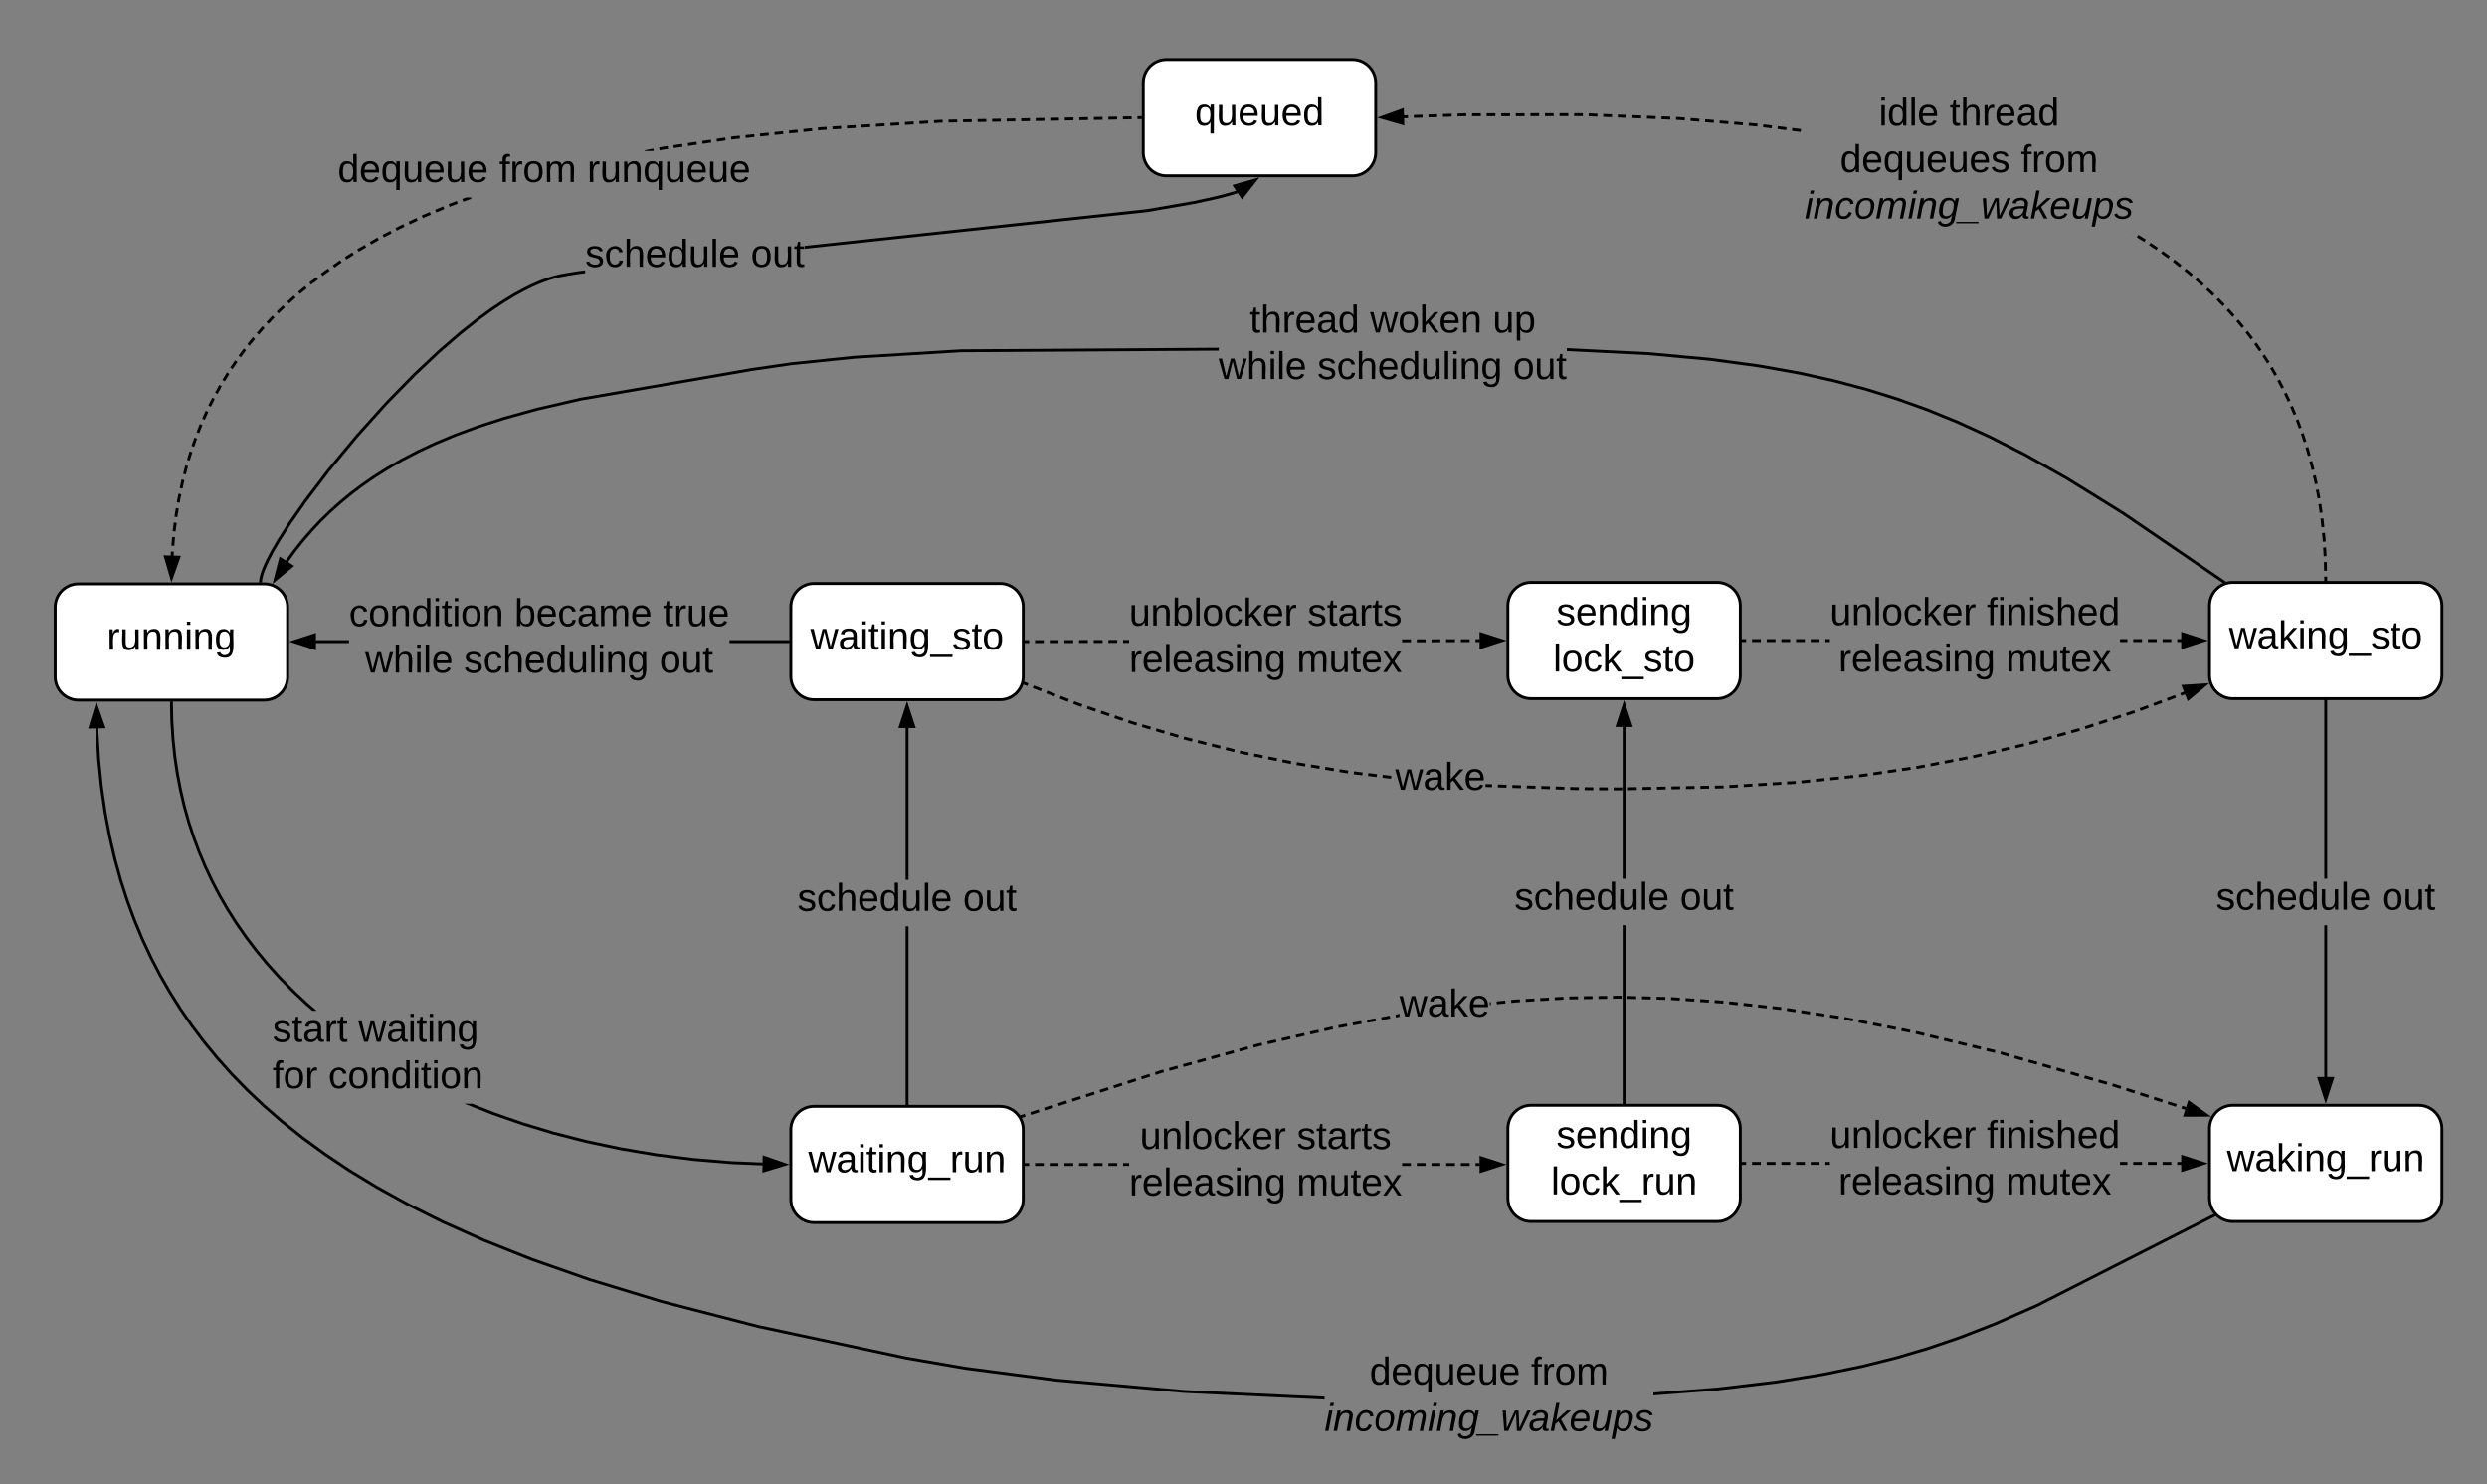<svg xmlns="http://www.w3.org/2000/svg" xmlns:xlink="http://www.w3.org/1999/xlink" xmlns:lucid="lucid" width="1712" height="1022"><rect width="100%" height="100%" fill="#808080" stroke="none"/><g transform="translate(-203 -5159)" lucid:page-tab-id="0_0"><path d="M1006 5200c-8.84 0-16 7.16-16 16v48c0 8.84 7.16 16 16 16h128c8.84 0 16-7.16 16-16v-48c0-8.84-7.16-16-16-16z" stroke="#000" stroke-width="2" fill="#fff"/><use xlink:href="#a" transform="matrix(1,0,0,1,998,5208) translate(27.556 37.333)"/><path d="M257 5561c-8.84 0-16 7.16-16 16v48c0 8.84 7.16 16 16 16h128c8.84 0 16-7.16 16-16v-48c0-8.84-7.16-16-16-16z" stroke="#000" stroke-width="2" fill="#fff"/><use xlink:href="#b" transform="matrix(1,0,0,1,249,5569) translate(27.63 37.333)"/><path d="M763.4 5560.74c-8.83 0-16 7.16-16 16v48c0 8.84 7.17 16 16 16h128c8.85 0 16-7.16 16-16v-48c0-8.84-7.15-16-16-16z" stroke="#000" stroke-width="2" fill="#fff"/><use xlink:href="#c" transform="matrix(1,0,0,1,755.41,5568.74) translate(5.444 37.333)"/><path d="M1257 5560c-8.84 0-16 7.16-16 16v48c0 8.84 7.16 16 16 16h128c8.84 0 16-7.16 16-16v-48c0-8.84-7.16-16-16-16z" stroke="#000" stroke-width="2" fill="#fff"/><use xlink:href="#d" transform="matrix(1,0,0,1,1249,5568) translate(25.37 21.333)"/><use xlink:href="#e" transform="matrix(1,0,0,1,1249,5568) translate(23.148 53.333)"/><path d="M1740 5560c-8.84 0-16 7.16-16 16v48c0 8.84 7.16 16 16 16h128c8.84 0 16-7.16 16-16v-48c0-8.84-7.16-16-16-16z" stroke="#000" stroke-width="2" fill="#fff"/><use xlink:href="#f" transform="matrix(1,0,0,1,1732,5568) translate(5.407 37.333)"/><path d="M1405.03 5601H1402v-2h3.03zm10.1 0h-6.06v-2h6.05zm10.1 0h-6.07v-2h6.06zm10.08 0h-6.05v-2h6.06zm10.1 0h-6.05v-2h6.05zm10.1 0h-6.06v-2h6.05zm7.15 0h-3.12v-2h3.12zm214.87 0h-6.06v-2h6.06zm10.1 0h-6.07v-2h6.06zm10.08 0h-6.06v-2h6.06zm7.06 0h-3.02v-2h3.02zm-37.34 0h-5.07v-2h5.07zM1402 5601h-1v-2h1zM1719.76 5600l-14.26 4.64v-9.28z"/><path d="M1723 5600l-18.5 6v-12zm-16.5 3.26l10.03-3.26-10.03-3.26z"/><use xlink:href="#g" transform="matrix(1,0,0,1,1462.651,5568) translate(0.005 21.333)"/><use xlink:href="#h" transform="matrix(1,0,0,1,1462.651,5568) translate(108.005 21.333)"/><use xlink:href="#i" transform="matrix(1,0,0,1,1462.651,5568) translate(5.931 53.333)"/><use xlink:href="#j" transform="matrix(1,0,0,1,1462.651,5568) translate(121.264 53.333)"/><path d="M605.82 5347.1l-5.8.74-10.48 1.8-2.22.5-2.9.73-3.2.97-3.6 1.26-4.05 1.6-4.6 2.05-5.26 2.62-6.1 3.35-7.1 4.3-8.38 5.6-9.96 7.23-11.9 9.45-14.25 12.32-16.85 15.85-19.3 19.7-20.55 22.85-19.43 23.47-15.74 20.7-11.08 15.9-7.16 11.23-4.5 7.75-2.83 5.4-1.8 3.82-1.18 2.8-.8 2.1-.52 1.6-.35 1.27-.24 1-.17.82-.1.66-.06.57-.03.47v.42l-2-.04v-.47l.04-.54.07-.65.1-.74.18-.9.26-1.1.36-1.33.56-1.7.8-2.17 1.22-2.88 1.84-3.9 2.87-5.47 4.53-7.8 7.2-11.32 11.13-15.97 15.8-20.75 19.5-23.54 20.6-22.9 19.35-19.76 16.92-15.9 14.3-12.38 11.98-9.5 10.03-7.3 8.45-5.62 7.18-4.35 6.18-3.4 5.34-2.66 4.67-2.08 4.12-1.64 3.67-1.28 3.28-1 2.98-.76 2.3-.5 10.57-1.82 6.1-.77zm450.03-55.4l-.85.3-5.54 1.7-8.9 2.32-15.7 3.4-32.17 5.58-235.84 25.26v-2L992.4 5303l32.08-5.55 15.62-3.4 8.8-2.3 5.48-1.68.8-.3z"/><path d="M383.3 5560.3l-.24.7h-2.1l.42-1.3zM1058.07 5294.62l-5.18-7.7 14.42-4.1z"/><path d="M1058 5296.32l-6.7-9.98 18.7-5.34zm-3.5-8.8l3.63 5.4 6.5-8.3z"/><use xlink:href="#k" transform="matrix(1,0,0,1,605.825,5321.342) translate(0 21.333)"/><use xlink:href="#l" transform="matrix(1,0,0,1,605.825,5321.342) translate(114 21.333)"/><path d="M542.98 5924.8l19.95 6.94 21.22 6.4 22.44 5.76 23.6 5 24.62 4.17 25.5 3.22 26.17 2.2 21.72.9-.08 2-21.78-.92-26.25-2.2-25.57-3.23-24.72-4.17-23.67-5.03-22.52-5.78-21.28-6.43-20.03-6.97-18.78-7.42-.75-.34h5.34zm-220.7-269.76l.78 12.54 1.27 12.1 1.73 11.7 2.16 11.33 2.58 11.04 3 10.75 3.42 10.5 3.82 10.27 4.24 10.08 4.67 9.92 5.1 9.77 5.57 9.63 6.04 9.52 6.55 9.4 7.1 9.34 7.65 9.25 8.26 9.17 8.93 9.1 9.63 9.05 6.25 5.4h-3.05l-4.53-3.92-9.7-9.1-8.97-9.16-8.32-9.24-7.7-9.3-7.14-9.4-6.6-9.5-6.1-9.6-5.6-9.7-5.15-9.84-4.7-10-4.27-10.16-3.85-10.35-3.44-10.58-3.03-10.83-2.6-11.1-2.2-11.43-1.73-11.77-1.27-12.18-.8-12.62-.27-13.1 2-.04z"/><path d="M322 5641.98l-2 .05-.03-1.03h2zM743.17 5960.68l-14.35 4.37.18-9.27z"/><path d="M746.4 5960.74l-18.6 5.66.22-12.02zm-16.55 2.95l10.1-3.08-9.98-3.45z"/><use xlink:href="#m" transform="matrix(1,0,0,1,390.567,5854.912) translate(0 21.333)"/><use xlink:href="#n" transform="matrix(1,0,0,1,390.567,5854.912) translate(59.185 21.333)"/><use xlink:href="#o" transform="matrix(1,0,0,1,390.567,5854.912) translate(0 53.333)"/><use xlink:href="#p" transform="matrix(1,0,0,1,390.567,5854.912) translate(38.444 53.333)"/><path d="M911.45 5601.73h-3.03v-2h3.02zm10.1-.02l-6.06.02v-2h6.05zm10.12 0h-6.07v-2h6.06zm10.1-.03h-6.06v-2h6.07zm10.1-.03l-6.05.02v-2l6.06-.02zm10.12-.02h-6.08v-2H962zm10.1-.02h-6.07v-2h6.06zm8.14-.02h-4.1v-2h4.1zm194.02-.43h-6.07v-2h6.05zm10.1-.03l-6.06.02v-2l6.06-.02zm10.1-.02l-6.05.02v-2l6.07-.02zm10.12-.02h-6.06v-2h6.06zm10.1-.02h-6.05v-2h6.06zm7.1-.02h-3.05v-2h3.03zM908.42 5601.74h-1v-2h1zM1236.76 5600l-14.25 4.67v-9.27z"/><path d="M1240 5600l-18.5 6.05-.02-12.02zm-16.5 3.3l10.03-3.3-10.04-3.22z"/><use xlink:href="#q" transform="matrix(1,0,0,1,980.244,5568.37) translate(0.005 21.333)"/><use xlink:href="#r" transform="matrix(1,0,0,1,980.244,5568.37) translate(122.82 21.333)"/><use xlink:href="#i" transform="matrix(1,0,0,1,980.244,5568.37) translate(0.042 53.333)"/><use xlink:href="#j" transform="matrix(1,0,0,1,980.244,5568.37) translate(115.375 53.333)"/><path d="M1319.73 5703.12l-2.48.05-3.52-.02.02-2 3.5.02 2.44-.05zm-9.97-2v2l-6-.04.03-2zm-9.96-.07v2l-6-.04.03-2zm29.9 1.88l-5.98.12-.04-2 5.97-.12zm-42.16-1.97l2.3.02v2l-2.34-.02-3.67-.12.07-2zm52.1 1.78l-5.97.12-.03-2 5.97-.12zm-59.73-2.04l-.05 2-5.98-.2.07-2zm69.7 1.85l-5.97.1-.04-1.98 5.97-.12zm9.96-.2l-5.97.12-.05-2 5.98-.1zm-89.6-2l-.07 2-5.98-.2.07-2zm99.56 1.82l-5.97.1-.04-2 5.98-.1zm9.96-.2l-5.97.12-.03-2 5.97-.12zm-119.47-1.96l-.06 2-5.97-.2.07-2zm129.48 1.77l-.32.02-5.7.1-.04-2 5.66-.1.28-.03zm-139.43-2.1l-.07 2-5.97-.2.08-2zm149.37 1.48l-5.96.37-.13-2 5.97-.36zm-159.32-1.82l-.07 2-5.97-.2.07-2zm-9.95-.35l-.07 2-4.48-.15v-2zm179.2 1.55l-5.95.38-.13-2 5.97-.36zm9.95-.6l-5.96.36-.13-2 5.98-.38zm9.94-.63l-5.96.37-.13-2 5.97-.37zm9.94-.62l-5.96.37-.13-2 5.96-.37zm9.96-.98l-5.95.62-.22-2 5.95-.6zm9.9-1.04l-5.94.62-.2-2 5.93-.6zm9.9-1.04l-5.94.63-.2-2 5.94-.62zm9.9-1.03l-5.93.6-.2-1.98 5.94-.62zm-318.07-1.4l-.24 1.97-5.93-.7.24-2zm328 .16l-4.5.66-1.46.15-.2-2 1.42-.14 4.46-.65zm-337.9-1.36l-.23 2-5.93-.72.25-2zm-9.88-1.18l-.24 1.98-5.94-.7.24-2zm357.63 1.08l-5.9.87-.3-1.97 5.9-.88zm-367.47-2.36l-.32 1.97-5.9-.95.32-1.97zm377.32.9l-5.9.88-.3-1.98 5.9-.87zm-387.15-2.5l-.32 1.98-5.9-.96.33-1.98zm397 1.06l-5.9.87-.3-1.98 5.9-.88zm9.87-1.64l-4.14.8-1.78.26-.3-1.98 1.75-.26 4.1-.78zm-416.7-1.02l-.32 1.98-5.9-.96.32-1.98zm-9.83-1.6l-.32 1.98-5.9-.96.32-1.97zm436.3.76l-5.86 1.12-.36-1.97 5.87-1.12zm-446.07-2.44l-.4 1.96-5.86-1.2.4-1.96zm455.87.57l-5.87 1.12-.38-1.96 5.87-1.13zm-465.63-2.58l-.4 1.96-5.86-1.2.4-1.95zm475.4.72l-5.86 1.12-.37-1.98 5.88-1.12zm9.8-2.1l-5.57 1.3-.3.05-.38-1.96.26-.05 5.5-1.3zm-494.95-.63l-.42 1.96-5.85-1.2.4-1.96zm-9.77-2l-.4 1.95-5.86-1.2.4-1.97zm514.4.35l-5.83 1.35-.45-1.95 5.82-1.36zm-524.08-2.5l-.48 1.93-5.8-1.45.48-1.94zm533.77.2l-5.82 1.38-.46-1.95 5.82-1.37zm-543.43-2.63l-.5 1.94-5.8-1.44.5-1.94zm553.12.37l-5.82 1.36-.46-1.95 5.82-1.36zm-562.8-2.8l-.48 1.95-5.8-1.46.5-1.94zm572.45.2l-5.75 1.6-.54-1.92 5.75-1.6zm-586.4-3.68l4.3 1.08-.5 1.94-4.33-1.1-1.48-.43.56-1.9zm596 1l-5.76 1.6-.53-1.92 5.76-1.6zM1014.4 5665l-.56 1.93-5.73-1.7.57-1.9zm610.86-.12l-5.76 1.6-.54-1.92 5.76-1.6zm-620.4-2.7l-.58 1.93-5.73-1.7.57-1.9zm630 .02l-5.77 1.6-.54-1.92 5.75-1.6zm-639.56-2.83l-.57 1.92-5.73-1.7.57-1.92zm649.06-.25l-5.68 1.85-.62-1.9 5.7-1.85zm-661.3-3.36l2.7.8-.58 1.9-2.73-.8-3-1.02.65-1.9zm670.78.28l-5.7 1.85-.6-1.9 5.68-1.86zm-677.5-2.58l-.66 1.9-5.66-1.94.65-1.9zm686.97-.5l-5.67 1.85-.62-1.9 5.7-1.84zm-696.4-2.72l-.65 1.9-5.65-1.94.64-1.9zm705.9-.4l-.53.2-5.17 1.7-.62-1.9 5.13-1.68.5-.2zm-715.33-2.82l-.64 1.9-5.66-1.94.65-1.9zm724.68-.65l-5.6 2.1-.7-1.9 5.6-2.07zm-736.08-3.24l1.98.67-.65 1.9-2.02-.7-3.62-1.4.73-1.86zm745.4-.23l-5.6 2.08-.7-1.87 5.6-2.07zm-752.7-2.6l-.72 1.85-5.57-2.16.73-1.88zm762.05-.87l-5.6 2.08-.7-1.86 5.6-2.1zm-771.33-2.75l-.73 1.86-5.57-2.16.72-1.87zm777.85.32l-2.8 1.04-.7-1.88 2.8-1.04zm-787.14-3.93l-.7 1.86-5.58-2.16.72-1.87zm-9.27-3.6l-.73 1.85-2.78-1.08.72-1.86zM908.14 5628.38l-.72 1.86-.96-.37.4-.98.13-.97zM1709.4 5640.1l-3.43-8.62 14.96-.97z"/><path d="M1708.98 5641.74l-4.45-11.17 19.4-1.26zm-1.58-9.35l2.42 6.04 8.1-6.74z"/><use xlink:href="#s" transform="matrix(1,0,0,1,1163.45,5681.452) translate(0.005 21.333)"/><path d="M1805 5558.97l-2 .04-.06-3 2-.04zm-.15-7.02l-2 .04-.12-6.03 2-.04zm-.27-10.07l-2 .13-.37-6 2-.13zm-.8-12.86l.17 2.85-2 .12-.17-2.8-.33-3.16 2-.2zm-.76-7.18l-2 .2-.62-5.98 2-.2zm-1.2-10l-1.98.3-.88-5.96 1.98-.3zm-1.5-9.96l-1.97.37-1.13-5.9 1.96-.38zm-2.15-11.24l.26 1.38-1.96.38-.26-1.35-1.04-4.48 1.95-.46zm-2.7-11.46l.72 3.02-1.96.46-.7-2.98-.78-2.8 1.93-.55zm-3.04-10.92l1.18 4.2-1.92.54-1.16-4.16-.5-1.57 1.9-.62zm-3.4-10.45l1.64 5.03-1.9.62-1.62-5-.26-.67 1.87-.7zm-3.72-10.03l2.07 5.55-1.88.7-2.05-5.52-.04-.1 1.85-.76zm-1.6-3.83l-1.85.77-2.33-5.54 1.84-.77zm-4.05-9.22l-1.8.85-2.57-5.45 1.8-.85zm-4.42-9.06l-1.77.93-2.8-5.34 1.78-.93zm-4.8-8.86l-1.72 1-3-5.2 1.73-1zm-5.14-8.65l-1.7 1.07-3.23-5.08 1.7-1.07zm-5.52-8.44l-1.64 1.16-3.44-4.95 1.65-1.13zm-5.85-8.2l-1.6 1.22-3.63-4.8 1.6-1.2zm-6.17-7.94l-1.54 1.27-3.84-4.64 1.54-1.28zm-6.5-7.7l-1.48 1.33-4.03-4.48 1.5-1.34zm-6.78-7.45l-1.42 1.4-4.22-4.3 1.43-1.4zm-7.06-7.18l-1.37 1.46-4.38-4.12 1.36-1.46zm-8.06-7.57l.75.7-1.36 1.46-.72-.66-3.78-3.26 1.3-1.52zm-9.02-7.78l2.17 1.87-1.3 1.52-2.14-1.85-2.47-1.95 1.24-1.56zm-9.77-7.74l4.12 3.26-1.25 1.56-4.1-3.23-.6-.45 1.17-1.62zm-3.9-2.83l-1.17 1.62-4.87-3.54 1.17-1.62zm-8.2-5.86l-1.1 1.67-5-3.32 1.1-1.67zm-10.06-6.7l1.72 1.15-1.1 1.66-1.7-1.12-3.37-2.05 1.03-1.72zm-7.9-2.43l-.3-.18h.43zm-227.77-72.5l-.25 2-5.97-.75.26-2zm-9.95-1.24l-.25 2-5.97-.77.25-2zm-9.96-1.25l-.25 2-5.97-.76.25-1.98zm-10.16-1.27l.2.03-.24 1.98-.17-.02-5.8-.48.18-2zm-9.83-.82l-.16 2-6-.5.16-2zm-10-.82l-.16 2-6-.5.17-2zm-10-.83l-.16 2-6-.5.17-2zm-10-.83l-.16 2-6-.5.17-2zm-13.48-1.13l3.5.28-.18 2-3.45-.3-2.5-.1.07-2zm-6.57-.28l-.08 2-6-.25.07-2zm-10.02-.4l-.08 2-6.02-.26.1-2zm-10.02-.42l-.1 2-6-.25.08-2zm-160.47 1.8l-3 .1-.08-2 3-.1zm10.02-.35l-6.02.2-.07-2 6.03-.2zm140.4-1.87l-.07 2-6-.24.07-2zm-130.38 1.53l-6.02.2-.06-2 6-.2zm120.37-1.93l-.1 2-6-.25.07-2zm-110.35 1.6l-6.02.2-.07-2 6.02-.2zm100.32-2l-.1 2-6-.26.08-2zm-90.33 1.7h-1.12l-4.86.17-.07-2 4.9-.16h1.14zm10.03 0h-6.02v-2h6.02zm10.04 0h-6v-2h6zm10.04-.02h-6.02v-2h6.02zm10.03 0h-6.02v-2h6.02zm10.03-.02h-6.02v-2h6.02zm10.04 0h-6.02v-2h6zm10.03-.02l-6.02.02v-2h6.02zm10.03 0h-6.02v-2h6.02z"/><path d="M1805.02 5560h-2l-.02-1 2-.03zM1168.65 5244.04l-14.42-4.15 14.1-5.12z"/><path d="M1169.7 5245.4l-18.7-5.4 18.3-6.63zm-12.23-5.62l10.13 2.92-.22-6.5z"/><use xlink:href="#t" transform="matrix(1,0,0,1,1445.274,5224.116) translate(51.079 21.333)"/><use xlink:href="#u" transform="matrix(1,0,0,1,1445.274,5224.116) translate(99.82 21.333)"/><use xlink:href="#v" transform="matrix(1,0,0,1,1445.274,5224.116) translate(24.375 53.333)"/><use xlink:href="#w" transform="matrix(1,0,0,1,1445.274,5224.116) translate(148.82 53.333)"/><use xlink:href="#x" transform="matrix(1,0,0,1,1445.274,5224.116) translate(0.005 85.333)"/><path d="M1338.02 5401.5l42.77 3.94 33.17 4.48 27.68 4.93 24.33 5.4 22.26 5.93 21.1 6.58 20.67 7.42 20.97 8.53 22.1 10.1 24.4 12.4 28.9 16.28 38.5 23.86 70.12 47.88-1.13 1.65-70.1-47.85-38.4-23.82-28.83-16.22-24.35-12.38-22.02-10.06-20.88-8.5-20.6-7.38-21-6.56-22.2-5.9-24.24-5.38-27.6-4.92-33.1-4.47-42.68-3.94-56.32-2.8v-2zm-296.1-1.1l-177.35 1.1-73.74 4.5-43.02 4.44-27.08 3.95-118.38 20.5-29.63 6.86-22.32 6.2-18.24 5.88-15.52 5.74-13.55 5.67-12.05 5.65-10.85 5.65-9.88 5.7-9.1 5.73-8.4 5.82-7.8 5.92-7.33 6.04-6.9 6.18-6.5 6.35-6.15 6.54-5.86 6.77-5.58 7.03-5.32 7.32-.18.26-1.67-1.1.2-.3 5.4-7.38 5.62-7.1 5.92-6.82 6.2-6.6 6.58-6.42 6.94-6.24 7.4-6.1 7.88-5.96 8.46-5.87 9.15-5.77 9.96-5.73 10.93-5.7 12.12-5.67 13.63-5.7 15.6-5.78 18.32-5.92 22.42-6.2 29.72-6.9 118.47-20.52 27.17-3.94 43.1-4.46 73.83-4.5 177.43-1.1z"/><path d="M1736.76 5560.42l-.9.12-1.54.64-.45-.3 1.12-1.66zM403.86 5548.76l-11.56 9.56 3.74-14.53z"/><path d="M405.56 5548.66l-15 12.4 4.86-18.85zm-11.52 6.92l8.13-6.7-5.5-3.5z"/><use xlink:href="#y" transform="matrix(1,0,0,1,1041.931,5366.636) translate(21.375 21.333)"/><use xlink:href="#z" transform="matrix(1,0,0,1,1041.931,5366.636) translate(104.264 21.333)"/><use xlink:href="#A" transform="matrix(1,0,0,1,1041.931,5366.636) translate(188.635 21.333)"/><use xlink:href="#B" transform="matrix(1,0,0,1,1041.931,5366.636) translate(0.005 53.333)"/><use xlink:href="#C" transform="matrix(1,0,0,1,1041.931,5366.636) translate(67.931 53.333)"/><use xlink:href="#l" transform="matrix(1,0,0,1,1041.931,5366.636) translate(202.598 53.333)"/><path d="M322.66 5538.82l-.13 3-2-.1.13-3zm.83-9.93l-.5 5.97-2-.17.5-5.98zm1.12-9.9l-.75 5.94-2-.25.76-5.96zm1.44-9.87l-.8 4.67-.14 1.22-2-.25.17-1.26.8-4.7zm1.8-9.8l-.64 2.94-.5 2.9-1.96-.32.5-2.96.63-3zm2.13-9.73l-.45 1.72-.87 4.1-1.96-.42.88-4.14.45-1.76zm2.5-9.64l-.27.9-1.25 4.86-1.93-.5 1.25-4.9.3-.94zm2.9-9.54l-.15.44-1.6 5.27-1.9-.58 1.6-5.3.16-.48zm3.3-9.4l-.1.22-1.88 5.4-1.9-.65 1.9-5.46.1-.26zm3.66-9.27l-.1.2-2.1 5.34-1.86-.74 2.13-5.38.1-.24zm4.07-9.1l-.16.33-2.28 5.12-1.84-.82 2.3-5.16.18-.35zm4.45-8.9l-.28.5-2.4 4.82-1.78-.9 2.4-4.85.3-.54zm4.83-8.72l-.43.72-2.46 4.5-1.74-.98 2.48-4.52.46-.76zm5.2-8.5l-.6.9-2.5 4.18-1.73-1.03 2.55-4.2.63-.95zm5.57-8.27l-.75 1.04-2.6 3.9-1.66-1.1 2.62-3.94.77-1.07zm5.9-8.03l-.83 1.06-2.72 3.72-1.6-1.17 2.72-3.77.87-1.1zm6.23-7.77l-.8.93-2.94 3.7-1.57-1.24 2.96-3.74.83-.97zm6.54-7.52l-.6.65-3.32 3.83-1.5-1.3 3.33-3.88.64-.68zm6.83-7.26l-.17.17-3.92 4.17-1.45-1.37 3.94-4.2.2-.2zm7.15-7l-4.3 4.2-1.4-1.42 4.3-4.2zm7.4-6.7l-4.48 4.03-1.33-1.47 4.47-4.02zm7.6-6.4l-4.62 3.82-1.28-1.54 4.63-3.83zm7.83-6.17l-4.55 3.46-.2.16-1.26-1.54.22-.18 4.58-3.48zm8.02-5.9l-2.5 1.72-2.33 1.77-1.2-1.6 2.36-1.8 2.52-1.75zm8.2-5.72l-4.92 3.43-1.14-1.64 4.94-3.42zm8.42-5.35l-5.08 3.22-1.07-1.7 5.07-3.2zm8.52-5.15l-4.5 2.6-.65.4-1.07-1.68.7-.44 4.52-2.6zm8.66-5l-5.2 3-1-1.73 5.2-3zm8.83-4.63l-5.3 2.78-.94-1.77 5.32-2.78zm8.9-4.5l-2.6 1.22-2.74 1.43-.93-1.77 2.77-1.45 2.65-1.24zm9.05-4.26l-5.43 2.55-.85-1.8 5.43-2.57zm9.1-4.08l-4.14 1.74-1.33.63-.85-1.82 1.38-.65 4.17-1.75zm9.22-3.87l-5.53 2.32-.78-1.84 5.54-2.33zm9.25-3.7l-3.9 1.46-1.66.7-.77-1.84 1.68-.7 3.95-1.48zm9.38-3.48l-5.62 2.1-.7-1.9 2.86-1.05h3.15zm125.54-32.85h-6.1l-.1-.5 5.9-1.13zm9.87-1.4l-2.76.4-3.1.6-.38-1.98 3.15-.6 2.82-.4zm9.9-1.47l-5.93.88-.3-1.98 5.95-.87zm9.92-1.45l-5.95.87-.3-1.98 5.95-.88zm9.9-1.45l-5.94.87-.3-1.98 5.94-.87zm9.9-1.46l-5.94.86-.3-1.98 5.94-.87zm9.88-1.28l-4.28.45-1.64.24-.3-1.97 1.7-.25 4.3-.45zm9.95-1.04l-5.97.63-.2-1.98 5.96-.63zm9.95-1.03l-5.97.62-.2-2 5.96-.6zm9.95-1.04l-5.97.63-.2-2 5.97-.6zm9.96-1.03l-5.96.62-.2-2 5.96-.62zm9.96-1.03l-5.97.62-.22-2 5.97-.6zm9.92-.9l-3.37.2-2.56.28-.2-2 2.6-.26 3.42-.2zm10-.6l-6 .36-.13-2 6-.37zm9.98-.63l-6 .38-.12-2 6-.36zm10-.6l-6 .37-.13-2 6-.37zm9.97-.62l-6 .37-.1-2 5.98-.37zm10-.62l-6 .37-.13-2 6-.36zm9.98-.6l-5.98.36-.13-2 5.98-.37zm10-.63l-6 .37-.12-2 6-.37zm9.94-.55l-1.55.03-4.4.28-.13-2 4.44-.27h1.6zm10-.18l-6 .1-.03-2 6-.1zm10-.18l-6 .1-.03-2 6.02-.1zm10.02-.18l-6 .1-.04-2 6-.1zm10-.18l-6 .1-.04-2 6-.1zm10-.18l-6 .1-.03-2 6-.1zm10-.18l-6 .1-.03-2 6-.1zm10.02-.18l-6 .1-.04-2 6-.1zm10-.2l-6 .12-.04-2 6-.1zm10-.17l-6 .1-.03-2 6-.1zm10-.18l-6 .1-.03-2 6-.1zm10.02-.18l-6 .1-.04-2 6-.1zm10-.2l-6 .12-.04-2 6-.1zm10-.17l-6 .1-.03-2 6-.1zm7-.13l-3 .05-.03-2 3-.05z"/><path d="M990 5240.98l-1 .02-.03-2 1.03-.02zM326.14 5542.64l-5.05 14.13-4.22-14.4z"/><path d="M327.55 5541.68L321 5560l-5.47-18.67zm-6.36 11.85l3.54-9.93-6.52-.2z"/><use xlink:href="#D" transform="matrix(1,0,0,1,435.496,5262.922) translate(0.005 21.333)"/><use xlink:href="#E" transform="matrix(1,0,0,1,435.496,5262.922) translate(111.116 21.333)"/><use xlink:href="#F" transform="matrix(1,0,0,1,435.496,5262.922) translate(171.709 21.333)"/><path d="M763.4 5920.74c-8.83 0-16 7.16-16 16v48c0 8.84 7.17 16 16 16h128c8.85 0 16-7.16 16-16v-48c0-8.84-7.15-16-16-16z" stroke="#000" stroke-width="2" fill="#fff"/><use xlink:href="#G" transform="matrix(1,0,0,1,755.41,5928.74) translate(4 37.333)"/><path d="M1257 5920c-8.84 0-16 7.16-16 16v48c0 8.84 7.16 16 16 16h128c8.84 0 16-7.16 16-16v-48c0-8.84-7.16-16-16-16z" stroke="#000" stroke-width="2" fill="#fff"/><use xlink:href="#d" transform="matrix(1,0,0,1,1249,5928) translate(25.37 21.333)"/><use xlink:href="#H" transform="matrix(1,0,0,1,1249,5928) translate(21.704 53.333)"/><path d="M1740 5920c-8.84 0-16 7.16-16 16v48c0 8.84 7.16 16 16 16h128c8.84 0 16-7.16 16-16v-48c0-8.84-7.16-16-16-16z" stroke="#000" stroke-width="2" fill="#fff"/><use xlink:href="#I" transform="matrix(1,0,0,1,1732,5928) translate(3.963 37.333)"/><path d="M828.4 5919.74h-2v-123h2zm0-155h-2v-104.76h2zM828.4 5920.74h-2v-1h2zM832.05 5659.24h-9.28l4.64-14.26z"/><path d="M833.42 5660.24H821.4l6-18.5zm-9.27-2h6.52l-3.26-10.03z"/><use xlink:href="#k" transform="matrix(1,0,0,1,751.891,5764.738) translate(0.005 21.333)"/><use xlink:href="#l" transform="matrix(1,0,0,1,751.891,5764.738) translate(114.005 21.333)"/><path d="M911.45 5961.74h-3.04v-2h3.05zm10.1 0h-6.06v-2h6.06zm10.1 0h-6.05v-2h6.06zm10.12 0h-6.06v-2h6.07zm10.1 0h-6.06v-2h6.08zm10.12 0h-6.08v-2H962zm10.1 0h-6.07v-2h6.07zm8.18 0h-4.14v-2h4.14zm193.98 0h-6.07v-2h6.06zm10.1 0h-6.06v-2h6.06zm10.1 0h-6.05v-2h6.07zm10.12 0h-6.06v-2h6.06zm10.1 0h-6.06v-2h6.07zm7.08 0h-3.03v-2h3.03zM908.4 5961.74h-1v-2h1zM1236.76 5960.74l-14.26 4.64v-9.28z"/><path d="M1240 5960.74l-18.5 6v-12zm-16.5 3.26l10.03-3.26-10.03-3.26z"/><use xlink:href="#g" transform="matrix(1,0,0,1,980.281,5928.74) translate(7.375 21.333)"/><use xlink:href="#r" transform="matrix(1,0,0,1,980.281,5928.74) translate(115.375 21.333)"/><use xlink:href="#i" transform="matrix(1,0,0,1,980.281,5928.74) translate(0.005 53.333)"/><use xlink:href="#j" transform="matrix(1,0,0,1,980.281,5928.74) translate(115.338 53.333)"/><path d="M1405.03 5961H1402v-2h3.03zm10.1 0h-6.06v-2h6.05zm10.1 0h-6.07v-2h6.06zm10.08 0h-6.05v-2h6.06zm10.1 0h-6.05v-2h6.05zm10.1 0h-6.06v-2h6.05zm7.15 0h-3.12v-2h3.12zm214.87 0h-6.06v-2h6.06zm10.1 0h-6.07v-2h6.06zm10.08 0h-6.06v-2h6.06zm7.06 0h-3.02v-2h3.02zm-37.34 0h-5.07v-2h5.07zM1402 5961h-1v-2h1zM1719.76 5960l-14.26 4.64v-9.28z"/><path d="M1723 5960l-18.5 6v-12zm-16.5 3.26l10.03-3.26-10.03-3.26z"/><g><use xlink:href="#g" transform="matrix(1,0,0,1,1462.651,5928) translate(0.005 21.333)"/><use xlink:href="#h" transform="matrix(1,0,0,1,1462.651,5928) translate(108.005 21.333)"/><use xlink:href="#i" transform="matrix(1,0,0,1,1462.651,5928) translate(5.931 53.333)"/><use xlink:href="#j" transform="matrix(1,0,0,1,1462.651,5928) translate(121.264 53.333)"/></g><path d="M908.98 5927.83l-2.86.92-.6-1.9 2.85-.92zm9.54-3.06l-5.72 1.84-.6-1.9 5.7-1.84zm9.53-3.06l-5.72 1.84-.6-1.9 5.7-1.84zm780.04-.45l-.62 1.9-2.86-.9.6-1.92zm-6.68-2.15l-.62 1.9-5.72-1.84.62-1.9zm-763.83-.46l-5.73 1.84-.6-1.9 5.7-1.84zm754.28-2.6l-.6 1.9-5.73-1.85.6-1.9zm-744.75-.46l-5.73 1.84-.6-1.9 5.7-1.84zm735.22-2.62l-.6 1.9-5.73-1.84.6-1.9zm-725.7-.44l-5.7 1.84-.62-1.9 5.72-1.84zm716.17-2.64l-.6 1.9-5.73-1.84.6-1.9zm-706.62-.42l-5.72 1.83-.62-1.9 5.73-1.85zm692.05-4.27l5.04 1.6-.63 1.9-5-1.6-.7-.2.56-1.92zm-682.52 1.2l-5.72 1.83-.6-1.9 5.72-1.84zm677.95-2.52l-.55 1.92-5.78-1.65.55-1.92zm-668.4-.55l-5.73 1.84-.6-1.9 5.7-1.84zm658.77-2.2l-.55 1.92-5.78-1.65.55-1.93zm-649.25-.86l-5.72 1.84-.6-1.9 5.7-1.83zm639.62-1.9l-.55 1.92-5.78-1.66.54-1.92zm-630.1-1.06l-2.08.58-3.62 1.17-.6-1.9 3.65-1.18 2.13-.6zm620.47-1.68l-.56 1.92-5.78-1.65.55-1.93zm-610.82-.96l-5.8 1.6-.52-1.94 5.8-1.6zm601.18-1.8l-.55 1.93-5.77-1.67.55-1.92zm-591.52-.86l-5.8 1.6-.52-1.93 5.8-1.6zm581.9-1.9l-.56 1.93-5.78-1.65.55-1.92zm-572.24-.75l-5.8 1.6-.53-1.94 5.8-1.58zm562.6-2l-.55 1.93-5.78-1.65.55-1.93zm-552.94-.66l-5.8 1.58-.53-1.92 5.8-1.6zm543.3-2.1l-.54 1.93-5.78-1.66.55-1.92zm-533.65-.56l-5.78 1.6-.53-1.94 5.78-1.6zm523.97-2.07l-.47 1.95-5.85-1.4.47-1.95zm-514.3-.6l-5.8 1.6-.52-1.92 5.8-1.6zm504.56-1.74l-.47 1.94-5.84-1.4.47-1.95zm-494.92-.8l-2.46.58-3.3.92-.54-1.93 3.35-.93 2.5-.57zm485.2-1.55l-.48 1.95-5.84-1.4.47-1.95zm-475.43-.68l-5.85 1.35-.45-1.95 5.86-1.35zm465.68-1.66l-.46 1.94-5.86-1.4.47-1.95zm-455.92-.6l-5.85 1.36-.45-1.95 5.86-1.34zm446.2-1.74l-.48 1.94-5.84-1.4.47-1.95zm-436.43-.5l-5.86 1.36-.45-1.95 5.85-1.34zm426.68-1.85l-.47 1.95-5.83-1.4.47-1.96zm-416.92-.38l-5.86 1.34-.45-1.94 5.86-1.34zm407.12-1.87l-.4 1.96-5.88-1.16.38-1.96zm-397.36-.38l-5.86 1.35-.45-1.95 5.87-1.35zm387.53-1.56l-.38 1.97-5.9-1.16.4-1.97zm-377.75-.35l-5.9 1.1-.37-1.96 5.9-1.1zm367.92-1.57l-.38 1.96-5.9-1.16.4-1.97zm-358.07-.25l-5.9 1.1-.37-1.97 5.9-1.1zm348.25-1.68l-.4 1.96-5.9-1.16.4-1.96zm-338.4-.15l-5.9 1.1-.38-1.97 5.9-1.1zm328.57-1.78l-.4 1.96-5.88-1.16.37-1.96zm-318.73-.05l-5.9 1.1-.37-1.97 5.9-1.1zm308.84-1.8l-.3 2-5.94-.92.3-1.98zm-302.5.62l-2.4.44-.36-1.96 2.77-.52zm292.6-2.12l-.3 1.97-5.94-.92.3-1.97zm-9.9-1.52l-.3 1.98-5.94-.9.3-2zm-9.9-1.52l-.3 1.98-5.94-.9.3-2zm-10.6-1.62l.7.1-.3 1.98-.66-.1-5.27-.58.22-2zm-9.3-1.03l-.2 2-5.98-.67.22-2zm-9.94-1.1l-.22 2-5.98-.67.22-2zm-9.96-1.1l-.22 2-5.97-.67.2-2zm-169.97 1.8l-.86.1v-2l.67-.08zm9.98-1l-5.98.6-.2-1.98 5.98-.6zm150-1.9l-.13 2-6-.4.14-2zm-140.07 1.05l-3.1.18-2.83.28-.2-2 2.9-.28 3.13-.18zm130.1-1.73l-.15 2-6-.4.15-2zm-120.1 1.15l-6 .35-.1-2 6-.35zm110.1-1.83l-.14 2-6-.4.14-2zm-100.1 1.25l-6 .35-.1-2 6-.35zm90.1-1.93l-.13 2-6-.42.14-2zm-80.1 1.34l-6 .35-.1-2 6-.36zm70.07-1.9l-.06 2-6-.14.06-2zm-10.02-.25l-.05 2-6-.17.05-2zm-50.07 1.86l-6 .1-.04-2 6-.1zm10-.16l-6 .1-.03-2 6-.1zm30.06-1.97l-.05 2-6.02-.16.05-2zm-20.03 1.82l-6 .1-.04-2 6-.1zm10.03-2.08l-.05 2-1.98-.05-4 .06-.02-2 4.03-.06zM906.12 5928.75l-.75.24-.1-.25-1.12-1.47 1.36-.44zM1722.06 5926.8l-15 .04 2.84-8.82z"/><path d="M1725.14 5927.8l-19.46.05 3.7-11.45zm-16.7-1.96l10.54-.03-8.55-6.16z"/><g><use xlink:href="#s" transform="matrix(1,0,0,1,1166.39,5837.511) translate(0.005 21.333)"/></g><path d="M1322 5919h-2v-123h2zm0-155h-2v-104.76h2zM1322 5920h-2v-1h2zM1325.64 5658.5h-9.28l4.64-14.26z"/><path d="M1327 5659.5h-12l6-18.5zm-9.26-2h6.52l-3.26-10.03z"/><g><use xlink:href="#k" transform="matrix(1,0,0,1,1245.481,5763.998) translate(0.005 21.333)"/><use xlink:href="#l" transform="matrix(1,0,0,1,1245.481,5763.998) translate(114.005 21.333)"/></g><path d="M1805 5900.76h-2V5796h2zm0-136.76h-2v-123h2zM1804 5915.76l-4.64-14.27h9.28z"/><path d="M1804 5919l-6-18.5h12zm-3.26-16.5l3.26 10.02 3.26-10.03zM1805 5641h-2v-1h2z"/><g><use xlink:href="#k" transform="matrix(1,0,0,1,1728.481,5763.998) translate(0.005 21.333)"/><use xlink:href="#l" transform="matrix(1,0,0,1,1728.481,5763.998) translate(114.005 21.333)"/></g><path d="M270.72 5662.13l1.2 20 1.9 18.64 2.52 17.43 3.08 16.4 3.6 15.5 4.05 14.73 4.52 14.06 4.96 13.46 5.4 12.97 5.86 12.53 6.3 12.16 6.8 11.84 7.3 11.57 7.85 11.36 8.44 11.17 9.1 11.05 9.8 10.96 10.63 10.9 11.54 10.9 12.6 10.9 13.78 11 15.2 11.1 16.86 11.27 18.85 11.48 21.26 11.75 24.26 12.1 28.04 12.57 33 13.16 39.8 13.96 49.74 15.13 66.17 17.1 101.75 21.72 40.74 7.02 62.7 8.2 88.2 7.82 96.27 4.53v2l-96.4-4.55-88.28-7.82-62.8-8.2-40.83-7.05-101.82-21.74-66.25-17.13-49.83-15.14-39.87-13.98-33.08-13.18-28.12-12.6-24.32-12.15-21.33-11.8-18.92-11.5-16.93-11.32-15.27-11.16-13.85-11.04-12.65-10.97-11.6-10.95-10.68-10.96-9.87-11.02-9.14-11.1-8.5-11.26-7.88-11.42-7.35-11.65-6.82-11.92-6.35-12.23-5.9-12.6-5.43-13.06-5-13.56-4.54-14.14-4.1-14.8-3.6-15.6-3.1-16.47-2.53-17.52-1.9-18.7-1.2-20.1-.04-1.95 2-.04zm1457.33 334.3l-122.58 62.34-28.86 12.7-23.68 9.22-22.1 7.55-22.26 6.57-23.74 5.95-26.74 5.5-31.93 5.2-40.72 4.86-44.3 3.4v-2l44.1-3.4 40.64-4.85 31.84-5.17 26.68-5.48 23.66-5.93 22.16-6.56 22.03-7.53 23.6-9.2 28.78-12.64 122.55-62.3z"/><path d="M1728.7 5995.3l.6.5-1.25.64-.9-1.8.74-.36zM274.3 5659.4l-9.26.2 4.36-14.36z"/><path d="M275.7 5660.38l-12.02.23 5.65-18.6zm-9.3-1.82l6.5-.12-3.44-9.97z"/><g><use xlink:href="#D" transform="matrix(1,0,0,1,1114.769,6090.857) translate(31.042 21.333)"/><use xlink:href="#w" transform="matrix(1,0,0,1,1114.769,6090.857) translate(142.153 21.333)"/><use xlink:href="#x" transform="matrix(1,0,0,1,1114.769,6090.857) translate(0.005 53.333)"/></g><path d="M443.24 5601.74h-23v-2h23zm303.16 0h-41.23v-2h41.23z"/><path d="M747.4 5601.74h-1v-2h1zM419.5 5605.38l-14.26-4.64 14.26-4.64z"/><path d="M420.5 5606.75l-18.5-6 18.5-6.02zm-12.03-6l10.03 3.25v-6.52z"/><g><use xlink:href="#J" transform="matrix(1,0,0,1,443.239,5568.74) translate(0.005 21.333)"/><use xlink:href="#K" transform="matrix(1,0,0,1,443.239,5568.74) translate(113.931 21.333)"/><use xlink:href="#L" transform="matrix(1,0,0,1,443.239,5568.74) translate(216.079 21.333)"/><use xlink:href="#B" transform="matrix(1,0,0,1,443.239,5568.74) translate(11.153 53.333)"/><use xlink:href="#C" transform="matrix(1,0,0,1,443.239,5568.74) translate(79.079 53.333)"/><use xlink:href="#l" transform="matrix(1,0,0,1,443.239,5568.74) translate(213.746 53.333)"/></g><defs><path d="M145-31C134-9 116 4 85 4 32 4 16-35 15-94c0-59 17-99 70-100 32-1 48 14 60 33 0-11-1-24 2-32h30l-1 268h-32zM93-21c41 0 51-33 51-76s-8-73-50-73c-40 0-46 35-46 75s5 74 45 74" id="M"/><path d="M84 4C-5 8 30-112 23-190h32v120c0 31 7 50 39 49 72-2 45-101 50-169h31l1 190h-30c-1-10 1-25-2-33-11 22-28 36-60 37" id="N"/><path d="M100-194c63 0 86 42 84 106H49c0 40 14 67 53 68 26 1 43-12 49-29l28 8c-11 28-37 45-77 45C44 4 14-33 15-96c1-61 26-98 85-98zm52 81c6-60-76-77-97-28-3 7-6 17-6 28h103" id="O"/><path d="M85-194c31 0 48 13 60 33l-1-100h32l1 261h-30c-2-10 0-23-3-31C134-8 116 4 85 4 32 4 16-35 15-94c0-66 23-100 70-100zm9 24c-40 0-46 34-46 75 0 40 6 74 45 74 42 0 51-32 51-76 0-42-9-74-50-73" id="P"/><g id="a"><use transform="matrix(0.074,0,0,0.074,0,0)" xlink:href="#M"/><use transform="matrix(0.074,0,0,0.074,14.815,0)" xlink:href="#N"/><use transform="matrix(0.074,0,0,0.074,29.63,0)" xlink:href="#O"/><use transform="matrix(0.074,0,0,0.074,44.444,0)" xlink:href="#N"/><use transform="matrix(0.074,0,0,0.074,59.259,0)" xlink:href="#O"/><use transform="matrix(0.074,0,0,0.074,74.074,0)" xlink:href="#P"/></g><path d="M114-163C36-179 61-72 57 0H25l-1-190h30c1 12-1 29 2 39 6-27 23-49 58-41v29" id="Q"/><path d="M117-194c89-4 53 116 60 194h-32v-121c0-31-8-49-39-48C34-167 62-67 57 0H25l-1-190h30c1 10-1 24 2 32 11-22 29-35 61-36" id="R"/><path d="M24-231v-30h32v30H24zM24 0v-190h32V0H24" id="S"/><path d="M177-190C167-65 218 103 67 71c-23-6-38-20-44-43l32-5c15 47 100 32 89-28v-30C133-14 115 1 83 1 29 1 15-40 15-95c0-56 16-97 71-98 29-1 48 16 59 35 1-10 0-23 2-32h30zM94-22c36 0 50-32 50-73 0-42-14-75-50-75-39 0-46 34-46 75s6 73 46 73" id="T"/><g id="b"><use transform="matrix(0.074,0,0,0.074,0,0)" xlink:href="#Q"/><use transform="matrix(0.074,0,0,0.074,8.815,0)" xlink:href="#N"/><use transform="matrix(0.074,0,0,0.074,23.63,0)" xlink:href="#R"/><use transform="matrix(0.074,0,0,0.074,38.444,0)" xlink:href="#R"/><use transform="matrix(0.074,0,0,0.074,53.259,0)" xlink:href="#S"/><use transform="matrix(0.074,0,0,0.074,59.111,0)" xlink:href="#R"/><use transform="matrix(0.074,0,0,0.074,73.926,0)" xlink:href="#T"/></g><path d="M206 0h-36l-40-164L89 0H53L-1-190h32L70-26l43-164h34l41 164 42-164h31" id="U"/><path d="M141-36C126-15 110 5 73 4 37 3 15-17 15-53c-1-64 63-63 125-63 3-35-9-54-41-54-24 1-41 7-42 31l-33-3c5-37 33-52 76-52 45 0 72 20 72 64v82c-1 20 7 32 28 27v20c-31 9-61-2-59-35zM48-53c0 20 12 33 32 33 41-3 63-29 60-74-43 2-92-5-92 41" id="V"/><path d="M59-47c-2 24 18 29 38 22v24C64 9 27 4 27-40v-127H5v-23h24l9-43h21v43h35v23H59v120" id="W"/><path d="M-5 72V49h209v23H-5" id="X"/><path d="M135-143c-3-34-86-38-87 0 15 53 115 12 119 90S17 21 10-45l28-5c4 36 97 45 98 0-10-56-113-15-118-90-4-57 82-63 122-42 12 7 21 19 24 35" id="Y"/><path d="M100-194c62-1 85 37 85 99 1 63-27 99-86 99S16-35 15-95c0-66 28-99 85-99zM99-20c44 1 53-31 53-75 0-43-8-75-51-75s-53 32-53 75 10 74 51 75" id="Z"/><g id="c"><use transform="matrix(0.074,0,0,0.074,0,0)" xlink:href="#U"/><use transform="matrix(0.074,0,0,0.074,19.185,0)" xlink:href="#V"/><use transform="matrix(0.074,0,0,0.074,34,0)" xlink:href="#S"/><use transform="matrix(0.074,0,0,0.074,39.852,0)" xlink:href="#W"/><use transform="matrix(0.074,0,0,0.074,47.259,0)" xlink:href="#S"/><use transform="matrix(0.074,0,0,0.074,53.111,0)" xlink:href="#R"/><use transform="matrix(0.074,0,0,0.074,67.926,0)" xlink:href="#T"/><use transform="matrix(0.074,0,0,0.074,82.741,0)" xlink:href="#X"/><use transform="matrix(0.074,0,0,0.074,97.556,0)" xlink:href="#Y"/><use transform="matrix(0.074,0,0,0.074,110.889,0)" xlink:href="#W"/><use transform="matrix(0.074,0,0,0.074,118.296,0)" xlink:href="#Z"/></g><g id="d"><use transform="matrix(0.074,0,0,0.074,0,0)" xlink:href="#Y"/><use transform="matrix(0.074,0,0,0.074,13.333,0)" xlink:href="#O"/><use transform="matrix(0.074,0,0,0.074,28.148,0)" xlink:href="#R"/><use transform="matrix(0.074,0,0,0.074,42.963,0)" xlink:href="#P"/><use transform="matrix(0.074,0,0,0.074,57.778,0)" xlink:href="#S"/><use transform="matrix(0.074,0,0,0.074,63.63,0)" xlink:href="#R"/><use transform="matrix(0.074,0,0,0.074,78.444,0)" xlink:href="#T"/></g><path d="M24 0v-261h32V0H24" id="aa"/><path d="M96-169c-40 0-48 33-48 73s9 75 48 75c24 0 41-14 43-38l32 2c-6 37-31 61-74 61-59 0-76-41-82-99-10-93 101-131 147-64 4 7 5 14 7 22l-32 3c-4-21-16-35-41-35" id="ab"/><path d="M143 0L79-87 56-68V0H24v-261h32v163l83-92h37l-77 82L181 0h-38" id="ac"/><g id="e"><use transform="matrix(0.074,0,0,0.074,0,0)" xlink:href="#aa"/><use transform="matrix(0.074,0,0,0.074,5.852,0)" xlink:href="#Z"/><use transform="matrix(0.074,0,0,0.074,20.667,0)" xlink:href="#ab"/><use transform="matrix(0.074,0,0,0.074,34,0)" xlink:href="#ac"/><use transform="matrix(0.074,0,0,0.074,47.333,0)" xlink:href="#X"/><use transform="matrix(0.074,0,0,0.074,62.148,0)" xlink:href="#Y"/><use transform="matrix(0.074,0,0,0.074,75.481,0)" xlink:href="#W"/><use transform="matrix(0.074,0,0,0.074,82.889,0)" xlink:href="#Z"/></g><g id="f"><use transform="matrix(0.074,0,0,0.074,0,0)" xlink:href="#U"/><use transform="matrix(0.074,0,0,0.074,19.185,0)" xlink:href="#V"/><use transform="matrix(0.074,0,0,0.074,34,0)" xlink:href="#ac"/><use transform="matrix(0.074,0,0,0.074,47.333,0)" xlink:href="#S"/><use transform="matrix(0.074,0,0,0.074,53.185,0)" xlink:href="#R"/><use transform="matrix(0.074,0,0,0.074,68,0)" xlink:href="#T"/><use transform="matrix(0.074,0,0,0.074,82.815,0)" xlink:href="#X"/><use transform="matrix(0.074,0,0,0.074,97.63,0)" xlink:href="#Y"/><use transform="matrix(0.074,0,0,0.074,110.963,0)" xlink:href="#W"/><use transform="matrix(0.074,0,0,0.074,118.37,0)" xlink:href="#Z"/></g><g id="g"><use transform="matrix(0.074,0,0,0.074,0,0)" xlink:href="#N"/><use transform="matrix(0.074,0,0,0.074,14.815,0)" xlink:href="#R"/><use transform="matrix(0.074,0,0,0.074,29.63,0)" xlink:href="#aa"/><use transform="matrix(0.074,0,0,0.074,35.481,0)" xlink:href="#Z"/><use transform="matrix(0.074,0,0,0.074,50.296,0)" xlink:href="#ab"/><use transform="matrix(0.074,0,0,0.074,63.63,0)" xlink:href="#ac"/><use transform="matrix(0.074,0,0,0.074,76.963,0)" xlink:href="#O"/><use transform="matrix(0.074,0,0,0.074,91.778,0)" xlink:href="#Q"/></g><path d="M101-234c-31-9-42 10-38 44h38v23H63V0H32v-167H5v-23h27c-7-52 17-82 69-68v24" id="ad"/><path d="M106-169C34-169 62-67 57 0H25v-261h32l-1 103c12-21 28-36 61-36 89 0 53 116 60 194h-32v-121c2-32-8-49-39-48" id="ae"/><g id="h"><use transform="matrix(0.074,0,0,0.074,0,0)" xlink:href="#ad"/><use transform="matrix(0.074,0,0,0.074,7.407,0)" xlink:href="#S"/><use transform="matrix(0.074,0,0,0.074,13.259,0)" xlink:href="#R"/><use transform="matrix(0.074,0,0,0.074,28.074,0)" xlink:href="#S"/><use transform="matrix(0.074,0,0,0.074,33.926,0)" xlink:href="#Y"/><use transform="matrix(0.074,0,0,0.074,47.259,0)" xlink:href="#ae"/><use transform="matrix(0.074,0,0,0.074,62.074,0)" xlink:href="#O"/><use transform="matrix(0.074,0,0,0.074,76.889,0)" xlink:href="#P"/></g><g id="i"><use transform="matrix(0.074,0,0,0.074,0,0)" xlink:href="#Q"/><use transform="matrix(0.074,0,0,0.074,8.815,0)" xlink:href="#O"/><use transform="matrix(0.074,0,0,0.074,23.63,0)" xlink:href="#aa"/><use transform="matrix(0.074,0,0,0.074,29.481,0)" xlink:href="#O"/><use transform="matrix(0.074,0,0,0.074,44.296,0)" xlink:href="#V"/><use transform="matrix(0.074,0,0,0.074,59.111,0)" xlink:href="#Y"/><use transform="matrix(0.074,0,0,0.074,72.444,0)" xlink:href="#S"/><use transform="matrix(0.074,0,0,0.074,78.296,0)" xlink:href="#R"/><use transform="matrix(0.074,0,0,0.074,93.111,0)" xlink:href="#T"/></g><path d="M210-169c-67 3-38 105-44 169h-31v-121c0-29-5-50-35-48C34-165 62-65 56 0H25l-1-190h30c1 10-1 24 2 32 10-44 99-50 107 0 11-21 27-35 58-36 85-2 47 119 55 194h-31v-121c0-29-5-49-35-48" id="af"/><path d="M141 0L90-78 38 0H4l68-98-65-92h35l48 74 47-74h35l-64 92 68 98h-35" id="ag"/><g id="j"><use transform="matrix(0.074,0,0,0.074,0,0)" xlink:href="#af"/><use transform="matrix(0.074,0,0,0.074,22.148,0)" xlink:href="#N"/><use transform="matrix(0.074,0,0,0.074,36.963,0)" xlink:href="#W"/><use transform="matrix(0.074,0,0,0.074,44.37,0)" xlink:href="#O"/><use transform="matrix(0.074,0,0,0.074,59.185,0)" xlink:href="#ag"/></g><g id="k"><use transform="matrix(0.074,0,0,0.074,0,0)" xlink:href="#Y"/><use transform="matrix(0.074,0,0,0.074,13.333,0)" xlink:href="#ab"/><use transform="matrix(0.074,0,0,0.074,26.667,0)" xlink:href="#ae"/><use transform="matrix(0.074,0,0,0.074,41.481,0)" xlink:href="#O"/><use transform="matrix(0.074,0,0,0.074,56.296,0)" xlink:href="#P"/><use transform="matrix(0.074,0,0,0.074,71.111,0)" xlink:href="#N"/><use transform="matrix(0.074,0,0,0.074,85.926,0)" xlink:href="#aa"/><use transform="matrix(0.074,0,0,0.074,91.778,0)" xlink:href="#O"/></g><g id="l"><use transform="matrix(0.074,0,0,0.074,0,0)" xlink:href="#Z"/><use transform="matrix(0.074,0,0,0.074,14.815,0)" xlink:href="#N"/><use transform="matrix(0.074,0,0,0.074,29.63,0)" xlink:href="#W"/></g><g id="m"><use transform="matrix(0.074,0,0,0.074,0,0)" xlink:href="#Y"/><use transform="matrix(0.074,0,0,0.074,13.333,0)" xlink:href="#W"/><use transform="matrix(0.074,0,0,0.074,20.741,0)" xlink:href="#V"/><use transform="matrix(0.074,0,0,0.074,35.556,0)" xlink:href="#Q"/><use transform="matrix(0.074,0,0,0.074,44.37,0)" xlink:href="#W"/></g><g id="n"><use transform="matrix(0.074,0,0,0.074,0,0)" xlink:href="#U"/><use transform="matrix(0.074,0,0,0.074,19.185,0)" xlink:href="#V"/><use transform="matrix(0.074,0,0,0.074,34,0)" xlink:href="#S"/><use transform="matrix(0.074,0,0,0.074,39.852,0)" xlink:href="#W"/><use transform="matrix(0.074,0,0,0.074,47.259,0)" xlink:href="#S"/><use transform="matrix(0.074,0,0,0.074,53.111,0)" xlink:href="#R"/><use transform="matrix(0.074,0,0,0.074,67.926,0)" xlink:href="#T"/></g><g id="o"><use transform="matrix(0.074,0,0,0.074,0,0)" xlink:href="#ad"/><use transform="matrix(0.074,0,0,0.074,7.407,0)" xlink:href="#Z"/><use transform="matrix(0.074,0,0,0.074,22.222,0)" xlink:href="#Q"/></g><g id="p"><use transform="matrix(0.074,0,0,0.074,0,0)" xlink:href="#ab"/><use transform="matrix(0.074,0,0,0.074,13.333,0)" xlink:href="#Z"/><use transform="matrix(0.074,0,0,0.074,28.148,0)" xlink:href="#R"/><use transform="matrix(0.074,0,0,0.074,42.963,0)" xlink:href="#P"/><use transform="matrix(0.074,0,0,0.074,57.778,0)" xlink:href="#S"/><use transform="matrix(0.074,0,0,0.074,63.63,0)" xlink:href="#W"/><use transform="matrix(0.074,0,0,0.074,71.037,0)" xlink:href="#S"/><use transform="matrix(0.074,0,0,0.074,76.889,0)" xlink:href="#Z"/><use transform="matrix(0.074,0,0,0.074,91.704,0)" xlink:href="#R"/></g><path d="M115-194c53 0 69 39 70 98 0 66-23 100-70 100C84 3 66-7 56-30L54 0H23l1-261h32v101c10-23 28-34 59-34zm-8 174c40 0 45-34 45-75 0-40-5-75-45-74-42 0-51 32-51 76 0 43 10 73 51 73" id="ah"/><g id="q"><use transform="matrix(0.074,0,0,0.074,0,0)" xlink:href="#N"/><use transform="matrix(0.074,0,0,0.074,14.815,0)" xlink:href="#R"/><use transform="matrix(0.074,0,0,0.074,29.63,0)" xlink:href="#ah"/><use transform="matrix(0.074,0,0,0.074,44.444,0)" xlink:href="#aa"/><use transform="matrix(0.074,0,0,0.074,50.296,0)" xlink:href="#Z"/><use transform="matrix(0.074,0,0,0.074,65.111,0)" xlink:href="#ab"/><use transform="matrix(0.074,0,0,0.074,78.444,0)" xlink:href="#ac"/><use transform="matrix(0.074,0,0,0.074,91.778,0)" xlink:href="#O"/><use transform="matrix(0.074,0,0,0.074,106.593,0)" xlink:href="#Q"/></g><g id="r"><use transform="matrix(0.074,0,0,0.074,0,0)" xlink:href="#Y"/><use transform="matrix(0.074,0,0,0.074,13.333,0)" xlink:href="#W"/><use transform="matrix(0.074,0,0,0.074,20.741,0)" xlink:href="#V"/><use transform="matrix(0.074,0,0,0.074,35.556,0)" xlink:href="#Q"/><use transform="matrix(0.074,0,0,0.074,44.37,0)" xlink:href="#W"/><use transform="matrix(0.074,0,0,0.074,51.778,0)" xlink:href="#Y"/></g><g id="s"><use transform="matrix(0.074,0,0,0.074,0,0)" xlink:href="#U"/><use transform="matrix(0.074,0,0,0.074,19.185,0)" xlink:href="#V"/><use transform="matrix(0.074,0,0,0.074,34,0)" xlink:href="#ac"/><use transform="matrix(0.074,0,0,0.074,47.333,0)" xlink:href="#O"/></g><g id="t"><use transform="matrix(0.074,0,0,0.074,0,0)" xlink:href="#S"/><use transform="matrix(0.074,0,0,0.074,5.852,0)" xlink:href="#P"/><use transform="matrix(0.074,0,0,0.074,20.667,0)" xlink:href="#aa"/><use transform="matrix(0.074,0,0,0.074,26.519,0)" xlink:href="#O"/></g><g id="u"><use transform="matrix(0.074,0,0,0.074,0,0)" xlink:href="#W"/><use transform="matrix(0.074,0,0,0.074,7.407,0)" xlink:href="#ae"/><use transform="matrix(0.074,0,0,0.074,22.222,0)" xlink:href="#Q"/><use transform="matrix(0.074,0,0,0.074,31.037,0)" xlink:href="#O"/><use transform="matrix(0.074,0,0,0.074,45.852,0)" xlink:href="#V"/><use transform="matrix(0.074,0,0,0.074,60.667,0)" xlink:href="#P"/></g><g id="v"><use transform="matrix(0.074,0,0,0.074,0,0)" xlink:href="#P"/><use transform="matrix(0.074,0,0,0.074,14.815,0)" xlink:href="#O"/><use transform="matrix(0.074,0,0,0.074,29.63,0)" xlink:href="#M"/><use transform="matrix(0.074,0,0,0.074,44.444,0)" xlink:href="#N"/><use transform="matrix(0.074,0,0,0.074,59.259,0)" xlink:href="#O"/><use transform="matrix(0.074,0,0,0.074,74.074,0)" xlink:href="#N"/><use transform="matrix(0.074,0,0,0.074,88.889,0)" xlink:href="#O"/><use transform="matrix(0.074,0,0,0.074,103.704,0)" xlink:href="#Y"/></g><g id="w"><use transform="matrix(0.074,0,0,0.074,0,0)" xlink:href="#ad"/><use transform="matrix(0.074,0,0,0.074,7.407,0)" xlink:href="#Q"/><use transform="matrix(0.074,0,0,0.074,16.222,0)" xlink:href="#Z"/><use transform="matrix(0.074,0,0,0.074,31.037,0)" xlink:href="#af"/></g><path d="M50-231l6-30h32l-6 30H50zM6 0l37-190h31L37 0H6" id="ai"/><path d="M67-158c22-48 132-52 116 29L158 0h-32l25-140c3-38-53-32-70-12C52-117 51-52 38 0H6l36-190h30" id="aj"/><path d="M44-68c0 29 11 47 38 47 30 0 42-19 51-41l28 9C148-21 126 4 82 4 31 4 10-29 12-85c3-77 74-140 146-93 12 8 15 23 18 40l-31 5c-1-22-13-36-36-36-52 0-65 49-65 101" id="ak"/><path d="M30-147c31-64 166-65 159 27C183-49 158 1 86 4 9 8 1-88 30-147zM88-20c53 0 68-48 68-100 0-31-11-51-44-50-52 1-68 46-68 97 0 32 13 53 44 53" id="al"/><path d="M248-111c6-24 9-61-24-58-72 9-57 108-77 169h-31l26-142c3-37-50-30-64-10C52-115 50-51 37 0H6l36-190h30c-1 10-6 24-4 32 13-43 101-52 105 5 13-22 29-41 61-41 90 0 28 129 23 194h-31" id="am"/><path d="M103-194c29 0 47 14 56 36 2-11 5-23 8-32h30L160-5C157 61 82 97 21 62 9 55 4 45 1 30l28-7c7 42 83 31 92-3 4-16 9-38 13-55-13 20-29 36-62 36-40 0-60-25-60-64 0-71 23-131 91-131zm4 24c-53 0-58 54-61 104-2 27 10 44 36 44 49 0 65-50 67-102 1-29-15-46-42-46" id="an"/><path d="M-28 44V31h207v13H-28" id="ao"/><path d="M188 0h-37l-8-164L71 0H34L18-190h31l8 164 75-164h34l8 164 74-164h31" id="ap"/><path d="M165-48c-4 18 1 34 23 27l-3 20c-29 8-62 0-52-35h-2C116-14 99 4 63 4 30 4 8-16 8-49c0-68 71-67 138-67 10-26 0-56-31-54-26 1-42 9-47 31l-32-5c8-67 160-71 144 15-5 28-9 54-15 81zM42-50c3 52 80 24 89-6 7-12 7-24 11-38-47 1-103-4-100 44" id="aq"/><path d="M127 0L80-88 50-66 37 0H6l51-261h31L57-100l99-90h39l-93 82L161 0h-34" id="ar"/><path d="M111-194c62-3 86 47 72 106H45c-7 38 6 69 45 68 27-1 43-14 53-32l24 11C152-15 129 4 87 4 38 3 12-23 12-71c0-70 32-119 99-123zm44 81c14-66-71-72-95-28-4 8-8 17-11 28h106" id="as"/><path d="M67 3c-93-2-31-127-26-193h32L48-50c-3 39 53 32 70 12 30-34 30-101 43-152h32L157 0h-30c1-10 6-24 4-33-14 20-29 37-64 36" id="at"/><path d="M67-162c32-53 139-36 121 50C175-51 163 2 97 4 68 4 52-11 42-31 38 6 28 39 22 75H-9l50-265h29c-1 10 0 20-3 28zm89 36c0-26-10-43-35-43-54 0-67 50-69 103-1 29 14 45 42 46 53 0 62-58 62-106" id="au"/><path d="M55-144c13 50 104 24 104 88C159 21 15 23 1-39l26-10c6 40 102 42 102-4-13-50-104-23-104-87 0-71 143-71 148-8l-29 4c-5-35-85-37-89 0" id="av"/><g id="x"><use transform="matrix(0.074,0,0,0.074,0,0)" xlink:href="#ai"/><use transform="matrix(0.074,0,0,0.074,5.852,0)" xlink:href="#aj"/><use transform="matrix(0.074,0,0,0.074,20.667,0)" xlink:href="#ak"/><use transform="matrix(0.074,0,0,0.074,34,0)" xlink:href="#al"/><use transform="matrix(0.074,0,0,0.074,48.815,0)" xlink:href="#am"/><use transform="matrix(0.074,0,0,0.074,70.963,0)" xlink:href="#ai"/><use transform="matrix(0.074,0,0,0.074,76.815,0)" xlink:href="#aj"/><use transform="matrix(0.074,0,0,0.074,91.63,0)" xlink:href="#an"/><use transform="matrix(0.074,0,0,0.074,106.444,0)" xlink:href="#ao"/><use transform="matrix(0.074,0,0,0.074,121.259,0)" xlink:href="#ap"/><use transform="matrix(0.074,0,0,0.074,140.444,0)" xlink:href="#aq"/><use transform="matrix(0.074,0,0,0.074,155.259,0)" xlink:href="#ar"/><use transform="matrix(0.074,0,0,0.074,168.593,0)" xlink:href="#as"/><use transform="matrix(0.074,0,0,0.074,183.407,0)" xlink:href="#at"/><use transform="matrix(0.074,0,0,0.074,198.222,0)" xlink:href="#au"/><use transform="matrix(0.074,0,0,0.074,213.037,0)" xlink:href="#av"/></g><g id="y"><use transform="matrix(0.074,0,0,0.074,0,0)" xlink:href="#W"/><use transform="matrix(0.074,0,0,0.074,7.407,0)" xlink:href="#ae"/><use transform="matrix(0.074,0,0,0.074,22.222,0)" xlink:href="#Q"/><use transform="matrix(0.074,0,0,0.074,31.037,0)" xlink:href="#O"/><use transform="matrix(0.074,0,0,0.074,45.852,0)" xlink:href="#V"/><use transform="matrix(0.074,0,0,0.074,60.667,0)" xlink:href="#P"/></g><g id="z"><use transform="matrix(0.074,0,0,0.074,0,0)" xlink:href="#U"/><use transform="matrix(0.074,0,0,0.074,19.185,0)" xlink:href="#Z"/><use transform="matrix(0.074,0,0,0.074,34,0)" xlink:href="#ac"/><use transform="matrix(0.074,0,0,0.074,47.333,0)" xlink:href="#O"/><use transform="matrix(0.074,0,0,0.074,62.148,0)" xlink:href="#R"/></g><path d="M115-194c55 1 70 41 70 98S169 2 115 4C84 4 66-9 55-30l1 105H24l-1-265h31l2 30c10-21 28-34 59-34zm-8 174c40 0 45-34 45-75s-6-73-45-74c-42 0-51 32-51 76 0 43 10 73 51 73" id="aw"/><g id="A"><use transform="matrix(0.074,0,0,0.074,0,0)" xlink:href="#N"/><use transform="matrix(0.074,0,0,0.074,14.815,0)" xlink:href="#aw"/></g><g id="B"><use transform="matrix(0.074,0,0,0.074,0,0)" xlink:href="#U"/><use transform="matrix(0.074,0,0,0.074,19.185,0)" xlink:href="#ae"/><use transform="matrix(0.074,0,0,0.074,34,0)" xlink:href="#S"/><use transform="matrix(0.074,0,0,0.074,39.852,0)" xlink:href="#aa"/><use transform="matrix(0.074,0,0,0.074,45.704,0)" xlink:href="#O"/></g><g id="C"><use transform="matrix(0.074,0,0,0.074,0,0)" xlink:href="#Y"/><use transform="matrix(0.074,0,0,0.074,13.333,0)" xlink:href="#ab"/><use transform="matrix(0.074,0,0,0.074,26.667,0)" xlink:href="#ae"/><use transform="matrix(0.074,0,0,0.074,41.481,0)" xlink:href="#O"/><use transform="matrix(0.074,0,0,0.074,56.296,0)" xlink:href="#P"/><use transform="matrix(0.074,0,0,0.074,71.111,0)" xlink:href="#N"/><use transform="matrix(0.074,0,0,0.074,85.926,0)" xlink:href="#aa"/><use transform="matrix(0.074,0,0,0.074,91.778,0)" xlink:href="#S"/><use transform="matrix(0.074,0,0,0.074,97.63,0)" xlink:href="#R"/><use transform="matrix(0.074,0,0,0.074,112.444,0)" xlink:href="#T"/></g><g id="D"><use transform="matrix(0.074,0,0,0.074,0,0)" xlink:href="#P"/><use transform="matrix(0.074,0,0,0.074,14.815,0)" xlink:href="#O"/><use transform="matrix(0.074,0,0,0.074,29.63,0)" xlink:href="#M"/><use transform="matrix(0.074,0,0,0.074,44.444,0)" xlink:href="#N"/><use transform="matrix(0.074,0,0,0.074,59.259,0)" xlink:href="#O"/><use transform="matrix(0.074,0,0,0.074,74.074,0)" xlink:href="#N"/><use transform="matrix(0.074,0,0,0.074,88.889,0)" xlink:href="#O"/></g><g id="E"><use transform="matrix(0.074,0,0,0.074,0,0)" xlink:href="#ad"/><use transform="matrix(0.074,0,0,0.074,7.407,0)" xlink:href="#Q"/><use transform="matrix(0.074,0,0,0.074,16.222,0)" xlink:href="#Z"/><use transform="matrix(0.074,0,0,0.074,31.037,0)" xlink:href="#af"/></g><g id="F"><use transform="matrix(0.074,0,0,0.074,0,0)" xlink:href="#Q"/><use transform="matrix(0.074,0,0,0.074,8.815,0)" xlink:href="#N"/><use transform="matrix(0.074,0,0,0.074,23.63,0)" xlink:href="#R"/><use transform="matrix(0.074,0,0,0.074,38.444,0)" xlink:href="#M"/><use transform="matrix(0.074,0,0,0.074,53.259,0)" xlink:href="#N"/><use transform="matrix(0.074,0,0,0.074,68.074,0)" xlink:href="#O"/><use transform="matrix(0.074,0,0,0.074,82.889,0)" xlink:href="#N"/><use transform="matrix(0.074,0,0,0.074,97.704,0)" xlink:href="#O"/></g><g id="G"><use transform="matrix(0.074,0,0,0.074,0,0)" xlink:href="#U"/><use transform="matrix(0.074,0,0,0.074,19.185,0)" xlink:href="#V"/><use transform="matrix(0.074,0,0,0.074,34,0)" xlink:href="#S"/><use transform="matrix(0.074,0,0,0.074,39.852,0)" xlink:href="#W"/><use transform="matrix(0.074,0,0,0.074,47.259,0)" xlink:href="#S"/><use transform="matrix(0.074,0,0,0.074,53.111,0)" xlink:href="#R"/><use transform="matrix(0.074,0,0,0.074,67.926,0)" xlink:href="#T"/><use transform="matrix(0.074,0,0,0.074,82.741,0)" xlink:href="#X"/><use transform="matrix(0.074,0,0,0.074,97.556,0)" xlink:href="#Q"/><use transform="matrix(0.074,0,0,0.074,106.37,0)" xlink:href="#N"/><use transform="matrix(0.074,0,0,0.074,121.185,0)" xlink:href="#R"/></g><g id="H"><use transform="matrix(0.074,0,0,0.074,0,0)" xlink:href="#aa"/><use transform="matrix(0.074,0,0,0.074,5.852,0)" xlink:href="#Z"/><use transform="matrix(0.074,0,0,0.074,20.667,0)" xlink:href="#ab"/><use transform="matrix(0.074,0,0,0.074,34,0)" xlink:href="#ac"/><use transform="matrix(0.074,0,0,0.074,47.333,0)" xlink:href="#X"/><use transform="matrix(0.074,0,0,0.074,62.148,0)" xlink:href="#Q"/><use transform="matrix(0.074,0,0,0.074,70.963,0)" xlink:href="#N"/><use transform="matrix(0.074,0,0,0.074,85.778,0)" xlink:href="#R"/></g><g id="I"><use transform="matrix(0.074,0,0,0.074,0,0)" xlink:href="#U"/><use transform="matrix(0.074,0,0,0.074,19.185,0)" xlink:href="#V"/><use transform="matrix(0.074,0,0,0.074,34,0)" xlink:href="#ac"/><use transform="matrix(0.074,0,0,0.074,47.333,0)" xlink:href="#S"/><use transform="matrix(0.074,0,0,0.074,53.185,0)" xlink:href="#R"/><use transform="matrix(0.074,0,0,0.074,68,0)" xlink:href="#T"/><use transform="matrix(0.074,0,0,0.074,82.815,0)" xlink:href="#X"/><use transform="matrix(0.074,0,0,0.074,97.63,0)" xlink:href="#Q"/><use transform="matrix(0.074,0,0,0.074,106.444,0)" xlink:href="#N"/><use transform="matrix(0.074,0,0,0.074,121.259,0)" xlink:href="#R"/></g><g id="J"><use transform="matrix(0.074,0,0,0.074,0,0)" xlink:href="#ab"/><use transform="matrix(0.074,0,0,0.074,13.333,0)" xlink:href="#Z"/><use transform="matrix(0.074,0,0,0.074,28.148,0)" xlink:href="#R"/><use transform="matrix(0.074,0,0,0.074,42.963,0)" xlink:href="#P"/><use transform="matrix(0.074,0,0,0.074,57.778,0)" xlink:href="#S"/><use transform="matrix(0.074,0,0,0.074,63.63,0)" xlink:href="#W"/><use transform="matrix(0.074,0,0,0.074,71.037,0)" xlink:href="#S"/><use transform="matrix(0.074,0,0,0.074,76.889,0)" xlink:href="#Z"/><use transform="matrix(0.074,0,0,0.074,91.704,0)" xlink:href="#R"/></g><g id="K"><use transform="matrix(0.074,0,0,0.074,0,0)" xlink:href="#ah"/><use transform="matrix(0.074,0,0,0.074,14.815,0)" xlink:href="#O"/><use transform="matrix(0.074,0,0,0.074,29.63,0)" xlink:href="#ab"/><use transform="matrix(0.074,0,0,0.074,42.963,0)" xlink:href="#V"/><use transform="matrix(0.074,0,0,0.074,57.778,0)" xlink:href="#af"/><use transform="matrix(0.074,0,0,0.074,79.926,0)" xlink:href="#O"/></g><g id="L"><use transform="matrix(0.074,0,0,0.074,0,0)" xlink:href="#W"/><use transform="matrix(0.074,0,0,0.074,7.407,0)" xlink:href="#Q"/><use transform="matrix(0.074,0,0,0.074,16.222,0)" xlink:href="#N"/><use transform="matrix(0.074,0,0,0.074,31.037,0)" xlink:href="#O"/></g></defs></g></svg>
